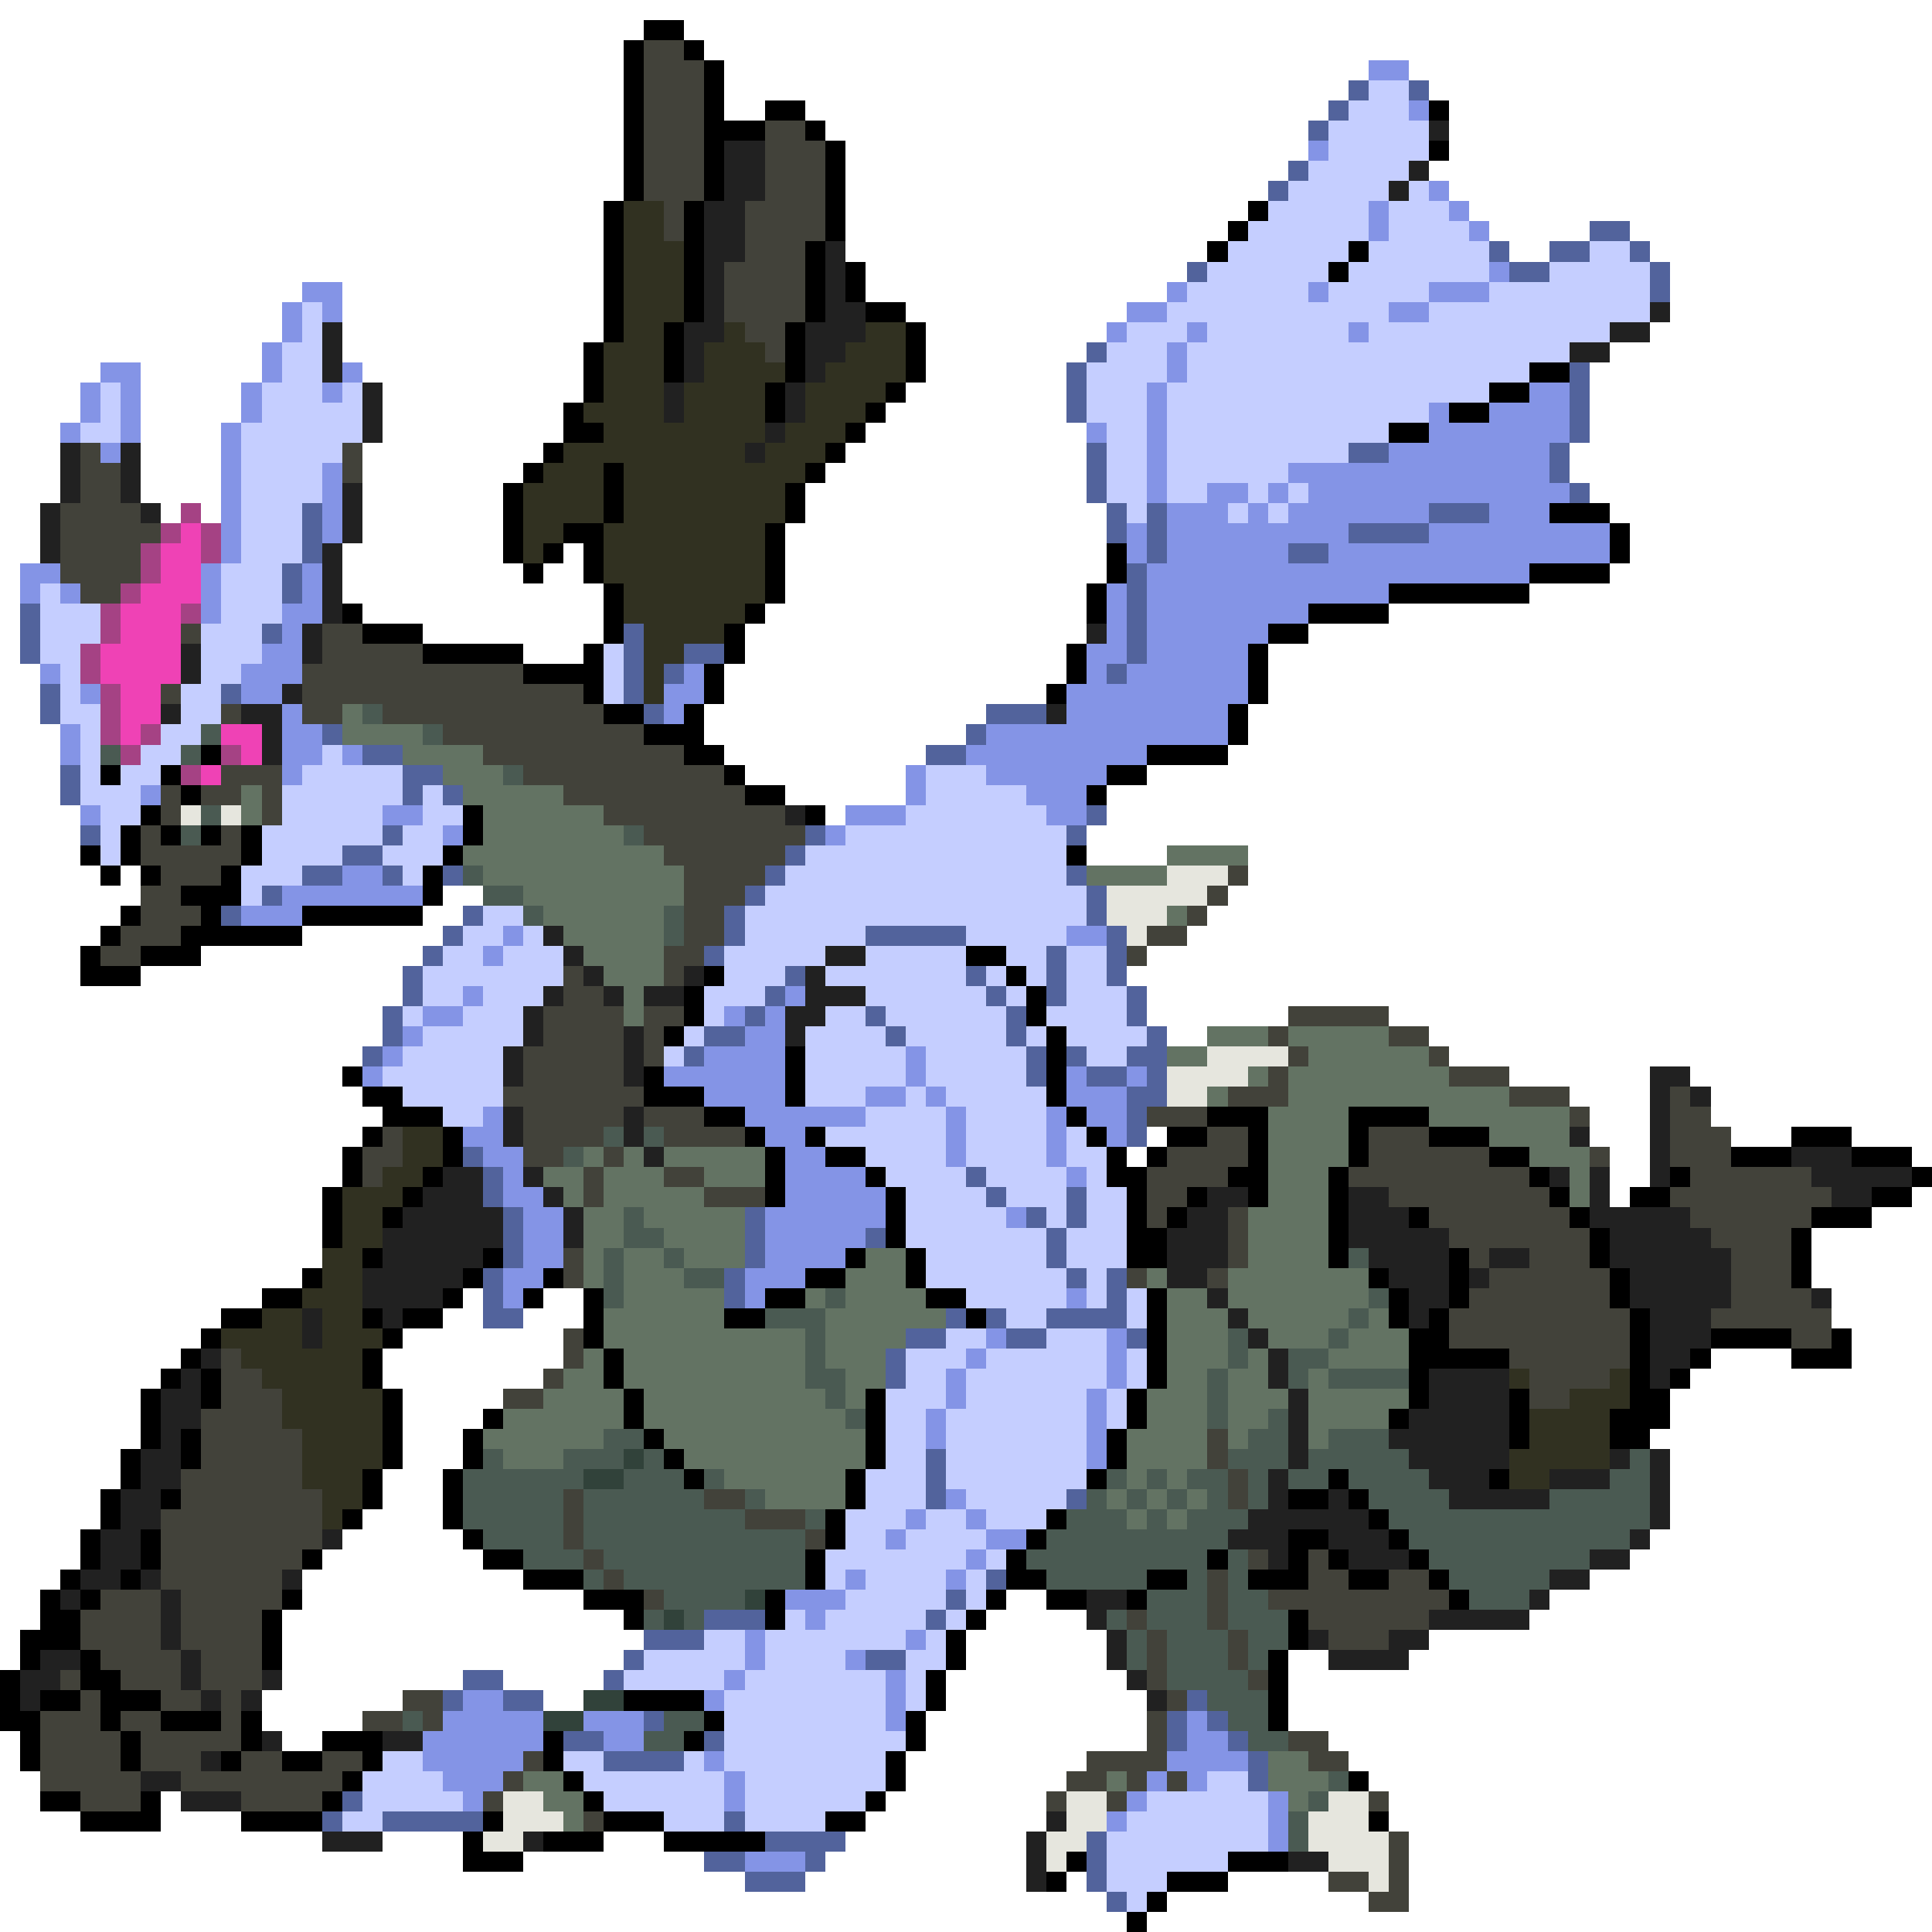 <svg xmlns="http://www.w3.org/2000/svg" viewBox="0 -0.5 96 96" shape-rendering="crispEdges">
<path stroke="#000000" d="M32 1h2M31 2h1M34 2h1M31 3h1M35 3h1M31 4h1M35 4h1M31 5h1M35 5h1M38 5h2M71 5h1M31 6h1M35 6h3M40 6h1M31 7h1M35 7h1M41 7h1M71 7h1M31 8h1M35 8h1M41 8h1M31 9h1M35 9h1M41 9h1M30 10h1M34 10h1M41 10h1M62 10h1M30 11h1M34 11h1M41 11h1M61 11h1M30 12h1M34 12h1M40 12h1M60 12h1M67 12h1M30 13h1M34 13h1M40 13h1M42 13h1M66 13h1M30 14h1M34 14h1M40 14h1M42 14h1M30 15h1M34 15h1M40 15h1M43 15h2M30 16h1M33 16h1M39 16h1M45 16h1M29 17h1M33 17h1M39 17h1M45 17h1M29 18h1M33 18h1M39 18h1M45 18h1M76 18h2M29 19h1M38 19h1M44 19h1M74 19h2M28 20h1M38 20h1M43 20h1M72 20h2M28 21h2M42 21h1M69 21h2M27 22h1M41 22h1M26 23h1M30 23h1M40 23h1M25 24h1M30 24h1M39 24h1M25 25h1M30 25h1M39 25h1M77 25h3M25 26h1M28 26h2M38 26h1M80 26h1M25 27h1M27 27h1M29 27h1M38 27h1M55 27h1M80 27h1M26 28h1M29 28h1M38 28h1M55 28h1M76 28h4M30 29h1M38 29h1M54 29h1M69 29h7M17 30h1M30 30h1M37 30h1M54 30h1M65 30h4M18 31h3M30 31h1M36 31h1M63 31h2M21 32h5M29 32h1M36 32h1M53 32h1M62 32h1M26 33h4M35 33h1M53 33h1M62 33h1M29 34h1M35 34h1M52 34h1M62 34h1M30 35h2M34 35h1M61 35h1M32 36h3M61 36h1M10 37h1M34 37h2M57 37h4M5 38h1M8 38h1M36 38h1M55 38h2M9 39h1M37 39h2M54 39h1M7 40h1M23 40h1M40 40h1M6 41h1M8 41h1M10 41h1M12 41h1M23 41h1M4 42h1M6 42h1M12 42h1M22 42h1M53 42h1M5 43h1M7 43h1M11 43h1M21 43h1M9 44h3M21 44h1M6 45h1M10 45h1M15 45h6M5 46h1M9 46h6M4 47h1M7 47h3M48 47h2M4 48h3M35 48h1M50 48h1M34 49h1M51 49h1M34 50h1M51 50h1M33 51h1M52 51h1M39 52h1M52 52h1M17 53h1M32 53h1M39 53h1M52 53h1M18 54h2M32 54h3M39 54h1M52 54h1M19 55h3M35 55h2M53 55h1M60 55h3M67 55h4M18 56h1M22 56h1M37 56h1M40 56h1M54 56h1M58 56h2M62 56h1M67 56h1M71 56h3M89 56h3M17 57h1M22 57h1M38 57h1M41 57h2M55 57h1M57 57h1M62 57h1M67 57h1M74 57h2M86 57h3M92 57h3M17 58h1M21 58h1M38 58h1M43 58h1M55 58h2M61 58h2M66 58h1M76 58h1M83 58h1M95 58h1M16 59h1M20 59h1M38 59h1M44 59h1M56 59h1M59 59h1M62 59h1M66 59h1M77 59h1M81 59h2M93 59h2M16 60h1M19 60h1M44 60h1M56 60h1M58 60h1M66 60h1M70 60h1M78 60h1M90 60h3M16 61h1M44 61h1M56 61h2M66 61h1M79 61h1M89 61h1M18 62h1M24 62h1M42 62h1M45 62h1M56 62h2M66 62h1M72 62h1M79 62h1M89 62h1M15 63h1M23 63h1M27 63h1M40 63h2M45 63h1M68 63h1M72 63h1M80 63h1M89 63h1M13 64h2M22 64h1M26 64h1M29 64h1M38 64h2M46 64h2M57 64h1M69 64h1M72 64h1M80 64h1M11 65h2M18 65h1M20 65h2M29 65h1M36 65h2M48 65h1M57 65h1M69 65h1M71 65h1M81 65h1M10 66h1M19 66h1M29 66h1M57 66h1M70 66h2M81 66h1M85 66h4M91 66h1M9 67h1M18 67h1M30 67h1M57 67h1M70 67h5M81 67h1M84 67h1M89 67h3M8 68h1M10 68h1M18 68h1M30 68h1M57 68h1M70 68h1M81 68h1M83 68h1M7 69h1M10 69h1M19 69h1M31 69h1M43 69h1M56 69h1M70 69h1M75 69h1M81 69h2M7 70h1M19 70h1M24 70h1M31 70h1M43 70h1M56 70h1M69 70h1M75 70h1M80 70h3M7 71h1M9 71h1M19 71h1M23 71h1M32 71h1M43 71h1M55 71h1M75 71h1M80 71h2M6 72h1M9 72h1M19 72h1M23 72h1M33 72h1M43 72h1M55 72h1M6 73h1M18 73h1M22 73h1M34 73h1M42 73h1M54 73h1M66 73h1M74 73h1M5 74h1M8 74h1M18 74h1M22 74h1M42 74h1M64 74h2M67 74h1M5 75h1M17 75h1M22 75h1M41 75h1M52 75h1M68 75h1M4 76h1M7 76h1M23 76h1M41 76h1M51 76h1M64 76h2M69 76h1M4 77h1M7 77h1M15 77h1M24 77h2M40 77h1M50 77h1M60 77h1M64 77h1M66 77h1M70 77h1M3 78h1M6 78h1M26 78h3M40 78h1M50 78h2M57 78h2M62 78h3M67 78h2M71 78h1M2 79h1M4 79h1M14 79h1M29 79h3M38 79h1M49 79h1M52 79h2M56 79h1M72 79h1M2 80h2M13 80h1M31 80h1M38 80h1M48 80h1M64 80h1M1 81h3M13 81h1M47 81h1M64 81h1M1 82h1M4 82h1M13 82h1M47 82h1M63 82h1M0 83h1M4 83h2M46 83h1M63 83h1M0 84h1M2 84h2M5 84h3M31 84h4M46 84h1M63 84h1M0 85h2M5 85h1M8 85h3M12 85h1M35 85h1M45 85h1M63 85h1M1 86h1M6 86h1M12 86h1M16 86h3M27 86h1M34 86h1M45 86h1M1 87h1M6 87h1M11 87h1M14 87h2M18 87h1M27 87h1M44 87h1M17 88h1M28 88h1M44 88h1M67 88h1M2 89h2M7 89h1M16 89h1M29 89h1M43 89h1M4 90h4M12 90h4M24 90h1M30 90h3M41 90h2M68 90h1M23 91h1M27 91h3M33 91h5M23 92h3M53 92h1M61 92h3M52 93h1M58 93h3M57 94h1M56 95h1" />
<path stroke="#42423a" d="M32 2h2M32 3h3M32 4h3M32 5h3M32 6h3M38 6h2M32 7h3M38 7h3M32 8h3M38 8h3M32 9h3M38 9h3M33 10h1M37 10h4M33 11h1M37 11h4M37 12h3M36 13h4M36 14h4M36 15h4M37 16h2M38 17h1M4 22h1M17 22h1M4 23h2M17 23h1M4 24h2M3 25h4M3 26h5M3 27h4M3 28h4M4 29h2M9 31h1M16 31h2M16 32h5M15 33h11M8 34h1M15 34h14M11 35h1M15 35h2M19 35h11M22 36h10M24 37h10M11 38h3M26 38h10M8 39h1M10 39h2M13 39h1M28 39h9M8 40h1M13 40h1M30 40h9M7 41h1M11 41h1M32 41h8M7 42h5M33 42h6M8 43h3M34 43h4M61 43h1M7 44h2M34 44h3M60 44h1M7 45h3M34 45h2M59 45h1M6 46h3M34 46h2M57 46h2M5 47h2M33 47h2M56 47h1M28 48h1M33 48h1M28 49h2M27 50h4M32 50h2M64 50h5M27 51h4M32 51h1M63 51h1M69 51h2M26 52h5M32 52h1M64 52h1M71 52h1M26 53h5M63 53h1M72 53h3M25 54h7M61 54h3M75 54h3M83 54h1M26 55h5M32 55h3M57 55h3M78 55h1M83 55h2M19 56h1M26 56h4M33 56h4M60 56h2M68 56h3M83 56h3M18 57h2M26 57h2M30 57h1M58 57h4M68 57h6M79 57h1M83 57h3M18 58h1M29 58h1M33 58h2M57 58h4M67 58h9M84 58h6M29 59h1M35 59h3M57 59h2M69 59h8M83 59h8M57 60h1M61 60h1M71 60h7M84 60h6M61 61h1M72 61h7M85 61h4M28 62h1M61 62h1M73 62h1M76 62h3M86 62h3M28 63h1M56 63h1M60 63h1M74 63h6M86 63h3M73 64h7M86 64h4M72 65h9M85 65h6M28 66h1M72 66h9M89 66h2M11 67h1M28 67h1M75 67h6M11 68h2M27 68h1M76 68h4M11 69h3M25 69h2M76 69h2M10 70h4M10 71h5M60 71h1M10 72h5M60 72h1M9 73h6M61 73h1M9 74h7M28 74h1M35 74h2M61 74h1M8 75h8M28 75h1M37 75h3M8 76h8M28 76h1M40 76h1M8 77h7M29 77h1M62 77h1M65 77h1M8 78h6M30 78h1M60 78h1M65 78h2M69 78h2M5 79h3M9 79h5M32 79h1M60 79h1M63 79h9M4 80h4M9 80h4M56 80h1M60 80h1M65 80h6M4 81h4M9 81h4M57 81h1M61 81h1M66 81h3M5 82h4M10 82h3M57 82h1M61 82h1M3 83h1M6 83h3M10 83h3M57 83h1M62 83h1M4 84h1M8 84h2M11 84h1M20 84h2M58 84h1M2 85h3M6 85h2M11 85h1M18 85h2M21 85h1M57 85h1M2 86h4M7 86h5M57 86h1M64 86h2M2 87h4M7 87h3M12 87h2M16 87h2M26 87h1M54 87h4M65 87h2M2 88h5M9 88h8M25 88h1M53 88h2M56 88h1M58 88h1M4 89h3M12 89h4M24 89h1M52 89h1M55 89h1M68 89h1M29 90h1M69 91h1M69 92h1M66 93h2M69 93h1M68 94h2" />
<path stroke="#8494e6" d="M68 3h2M70 5h1M65 7h1M71 9h1M68 10h1M72 10h1M68 11h1M73 11h1M74 13h1M15 14h2M58 14h1M65 14h1M71 14h3M14 15h1M16 15h1M56 15h2M69 15h2M14 16h1M55 16h1M59 16h1M67 16h1M13 17h1M58 17h1M5 18h2M13 18h1M17 18h1M58 18h1M4 19h1M6 19h1M12 19h1M16 19h1M57 19h1M76 19h2M4 20h1M6 20h1M12 20h1M57 20h1M71 20h1M74 20h4M3 21h1M6 21h1M11 21h1M54 21h1M57 21h1M71 21h7M5 22h1M11 22h1M57 22h1M69 22h8M11 23h1M16 23h1M57 23h1M64 23h13M11 24h1M16 24h1M57 24h1M60 24h2M63 24h1M65 24h13M11 25h1M16 25h1M58 25h3M62 25h1M64 25h7M74 25h3M11 26h1M16 26h1M56 26h1M58 26h9M71 26h9M11 27h1M56 27h1M58 27h6M66 27h14M1 28h2M10 28h1M15 28h1M57 28h19M1 29h1M3 29h1M10 29h1M15 29h1M55 29h1M57 29h12M10 30h1M14 30h2M55 30h1M57 30h8M14 31h1M55 31h1M57 31h6M13 32h2M54 32h2M57 32h5M2 33h1M12 33h3M34 33h1M54 33h1M56 33h6M4 34h1M12 34h2M33 34h2M53 34h9M14 35h1M33 35h1M53 35h8M3 36h1M14 36h2M49 36h12M3 37h1M14 37h2M17 37h1M48 37h9M14 38h1M45 38h1M49 38h6M7 39h1M45 39h1M51 39h3M4 40h1M19 40h2M42 40h3M52 40h2M22 41h1M41 41h1M17 43h2M14 44h7M12 45h3M25 46h1M53 46h2M24 47h1M23 49h1M39 49h1M21 50h2M36 50h1M38 50h1M20 51h1M37 51h2M19 52h1M35 52h4M45 52h1M18 53h1M33 53h6M45 53h1M53 53h1M56 53h1M35 54h4M43 54h2M46 54h1M53 54h3M24 55h1M37 55h6M47 55h1M52 55h1M54 55h2M23 56h2M38 56h2M47 56h1M52 56h1M55 56h1M24 57h2M39 57h2M47 57h1M52 57h1M25 58h1M39 58h4M53 58h1M25 59h2M39 59h5M26 60h2M38 60h6M50 60h1M26 61h2M38 61h5M26 62h2M38 62h4M25 63h2M37 63h3M25 64h1M37 64h1M53 64h1M49 66h1M55 66h1M48 67h1M55 67h1M47 68h1M55 68h1M47 69h1M54 69h1M46 70h1M54 70h1M46 71h1M54 71h1M54 72h1M47 74h1M45 75h1M48 75h1M44 76h1M49 76h2M48 77h1M42 78h1M47 78h1M39 79h3M40 80h1M37 81h1M45 81h1M37 82h1M42 82h1M36 83h1M44 83h1M23 84h2M35 84h1M44 84h1M22 85h5M29 85h3M44 85h1M59 85h1M21 86h6M30 86h2M59 86h2M21 87h5M35 87h1M58 87h4M22 88h3M36 88h1M57 88h1M59 88h1M23 89h1M36 89h1M56 89h1M63 89h1M55 90h1M63 90h1M63 91h1M37 92h3" />
<path stroke="#52639c" d="M67 4h1M70 4h1M66 5h1M65 6h1M64 8h1M63 9h1M79 11h2M74 12h1M77 12h2M81 12h1M59 13h1M75 13h2M82 13h1M82 14h1M54 17h1M53 18h1M78 18h1M53 19h1M78 19h1M53 20h1M78 20h1M78 21h1M54 22h1M67 22h2M77 22h1M54 23h1M77 23h1M54 24h1M78 24h1M15 25h1M55 25h1M57 25h1M71 25h3M15 26h1M55 26h1M57 26h1M67 26h4M15 27h1M57 27h1M64 27h2M14 28h1M56 28h1M14 29h1M56 29h1M1 30h1M56 30h1M1 31h1M13 31h1M31 31h1M56 31h1M1 32h1M31 32h1M34 32h2M56 32h1M31 33h1M33 33h1M55 33h1M2 34h1M11 34h1M31 34h1M2 35h1M32 35h1M49 35h3M16 36h1M48 36h1M18 37h2M46 37h2M3 38h1M20 38h2M3 39h1M20 39h1M22 39h1M54 40h1M4 41h1M19 41h1M40 41h1M53 41h1M17 42h2M39 42h1M15 43h2M19 43h1M22 43h1M38 43h1M53 43h1M13 44h1M37 44h1M54 44h1M11 45h1M23 45h1M36 45h1M54 45h1M22 46h1M36 46h1M43 46h5M55 46h1M21 47h1M35 47h1M52 47h1M55 47h1M20 48h1M39 48h1M48 48h1M52 48h1M55 48h1M20 49h1M38 49h1M49 49h1M52 49h1M56 49h1M19 50h1M37 50h1M43 50h1M50 50h1M56 50h1M19 51h1M35 51h2M44 51h1M50 51h1M57 51h1M18 52h1M34 52h1M51 52h1M53 52h1M56 52h2M51 53h1M54 53h2M57 53h1M56 54h2M56 55h1M56 56h1M23 57h1M24 58h1M48 58h1M24 59h1M49 59h1M53 59h1M25 60h1M37 60h1M51 60h1M53 60h1M25 61h1M37 61h1M43 61h1M52 61h1M25 62h1M37 62h1M52 62h1M24 63h1M36 63h1M53 63h1M55 63h1M24 64h1M36 64h1M55 64h1M24 65h2M47 65h1M49 65h1M52 65h4M45 66h2M50 66h2M56 66h1M44 67h1M44 68h1M46 72h1M46 73h1M46 74h1M53 74h1M49 78h1M47 79h1M35 80h3M46 80h1M32 81h3M31 82h1M43 82h2M23 83h2M30 83h1M22 84h1M25 84h2M59 84h1M32 85h1M58 85h1M60 85h1M28 86h2M35 86h1M58 86h1M61 86h1M30 87h4M62 87h1M62 88h1M17 89h1M16 90h1M19 90h5M36 90h1M38 91h4M54 91h1M35 92h2M40 92h1M54 92h1M37 93h3M54 93h1M55 94h1" />
<path stroke="#c5ceff" d="M68 4h2M67 5h3M66 6h5M66 7h5M65 8h5M64 9h5M70 9h1M63 10h5M69 10h3M62 11h6M69 11h4M61 12h6M68 12h6M79 12h2M60 13h6M67 13h7M77 13h5M59 14h6M66 14h5M74 14h8M15 15h1M58 15h11M71 15h11M15 16h1M56 16h3M60 16h7M68 16h12M14 17h2M55 17h3M59 17h19M14 18h2M54 18h4M59 18h17M5 19h1M13 19h3M17 19h1M54 19h3M58 19h16M5 20h1M13 20h5M54 20h3M58 20h13M4 21h2M12 21h6M55 21h2M58 21h11M12 22h5M55 22h2M58 22h9M12 23h4M55 23h2M58 23h6M12 24h4M55 24h2M58 24h2M62 24h1M64 24h1M12 25h3M56 25h1M61 25h1M63 25h1M12 26h3M12 27h3M11 28h3M2 29h1M11 29h3M2 30h3M11 30h3M2 31h3M10 31h3M2 32h2M10 32h3M30 32h1M3 33h1M10 33h2M30 33h1M3 34h1M9 34h2M30 34h1M3 35h2M9 35h2M4 36h1M8 36h2M4 37h1M7 37h2M16 37h1M4 38h1M6 38h2M15 38h5M46 38h3M4 39h3M14 39h6M21 39h1M46 39h5M5 40h2M14 40h5M21 40h2M45 40h7M5 41h1M13 41h6M20 41h2M42 41h11M5 42h1M13 42h4M19 42h3M40 42h13M12 43h3M20 43h1M39 43h14M12 44h1M38 44h16M24 45h2M37 45h17M23 46h2M26 46h1M37 46h6M48 46h5M22 47h2M25 47h3M36 47h5M43 47h5M50 47h2M53 47h2M21 48h7M36 48h3M41 48h7M49 48h1M51 48h1M53 48h2M21 49h2M24 49h3M35 49h3M43 49h6M50 49h1M53 49h3M20 50h1M23 50h3M35 50h1M41 50h2M44 50h6M52 50h4M21 51h5M34 51h1M40 51h4M45 51h5M51 51h1M53 51h4M20 52h5M33 52h1M40 52h5M46 52h5M54 52h2M19 53h6M40 53h5M46 53h5M20 54h5M40 54h3M45 54h1M47 54h5M22 55h2M43 55h4M48 55h4M41 56h6M48 56h4M53 56h1M43 57h4M48 57h4M53 57h2M44 58h4M49 58h4M54 58h1M45 59h4M50 59h3M54 59h2M45 60h5M52 60h1M54 60h2M45 61h7M53 61h3M46 62h6M53 62h3M46 63h7M54 63h1M48 64h5M54 64h1M56 64h1M50 65h2M56 65h1M47 66h2M52 66h3M45 67h3M49 67h6M56 67h1M45 68h2M48 68h7M56 68h1M44 69h3M48 69h6M55 69h1M44 70h2M47 70h7M55 70h1M44 71h2M47 71h7M44 72h2M47 72h7M43 73h3M47 73h7M43 74h3M48 74h5M42 75h3M46 75h2M49 75h3M42 76h2M45 76h4M41 77h7M49 77h1M41 78h1M43 78h4M48 78h1M42 79h5M48 79h1M39 80h1M41 80h5M47 80h1M35 81h2M38 81h7M46 81h1M32 82h5M38 82h4M45 82h2M31 83h5M37 83h7M45 83h1M36 84h8M45 84h1M36 85h8M36 86h9M19 87h2M28 87h2M34 87h1M36 87h8M18 88h4M29 88h7M37 88h7M60 88h2M18 89h5M30 89h6M37 89h6M57 89h6M17 90h2M33 90h3M37 90h4M56 90h7M55 91h8M55 92h6M55 93h3M56 94h1" />
<path stroke="#212121" d="M71 6h1M36 7h2M36 8h2M70 8h1M36 9h2M69 9h1M35 10h2M35 11h2M35 12h2M41 12h1M35 13h1M41 13h1M35 14h1M41 14h1M35 15h1M41 15h2M82 15h1M16 16h1M34 16h2M40 16h3M80 16h2M16 17h1M34 17h1M40 17h2M78 17h2M16 18h1M34 18h1M40 18h1M18 19h1M33 19h1M39 19h1M18 20h1M33 20h1M39 20h1M18 21h1M38 21h1M3 22h1M6 22h1M37 22h1M3 23h1M6 23h1M3 24h1M6 24h1M17 24h1M2 25h1M7 25h1M17 25h1M2 26h1M17 26h1M2 27h1M16 27h1M16 28h1M16 29h1M16 30h1M15 31h1M54 31h1M9 32h1M15 32h1M9 33h1M14 34h1M8 35h1M12 35h2M52 35h1M13 36h1M13 37h1M39 40h1M27 46h1M28 47h1M41 47h2M29 48h1M34 48h1M40 48h1M27 49h1M30 49h1M32 49h2M40 49h3M26 50h1M39 50h2M26 51h1M31 51h1M39 51h1M25 52h1M31 52h1M25 53h1M31 53h1M82 53h2M82 54h1M84 54h1M25 55h1M31 55h1M82 55h1M25 56h1M31 56h1M78 56h1M82 56h1M32 57h1M82 57h1M89 57h3M22 58h2M26 58h1M77 58h1M79 58h1M82 58h1M90 58h5M21 59h3M27 59h1M60 59h2M67 59h2M79 59h1M91 59h2M20 60h5M28 60h1M59 60h2M67 60h3M79 60h5M19 61h6M28 61h1M58 61h3M67 61h5M80 61h5M19 62h5M58 62h3M68 62h4M74 62h2M80 62h6M18 63h5M58 63h2M69 63h3M73 63h1M81 63h5M18 64h4M60 64h1M70 64h2M81 64h5M90 64h1M15 65h1M19 65h1M61 65h1M70 65h1M82 65h3M15 66h1M62 66h1M82 66h3M10 67h1M63 67h1M82 67h2M9 68h1M63 68h1M71 68h4M82 68h1M8 69h2M64 69h1M71 69h4M8 70h2M64 70h1M70 70h5M8 71h1M64 71h1M69 71h6M7 72h2M64 72h1M70 72h5M80 72h1M82 72h1M7 73h2M63 73h1M71 73h3M77 73h3M82 73h1M6 74h2M63 74h1M66 74h1M72 74h5M82 74h1M6 75h2M62 75h6M82 75h1M5 76h2M16 76h1M61 76h3M66 76h3M81 76h1M5 77h2M63 77h1M67 77h3M79 77h2M4 78h2M7 78h1M14 78h1M77 78h2M3 79h1M8 79h1M54 79h2M76 79h1M8 80h1M54 80h1M71 80h5M8 81h1M55 81h1M65 81h1M69 81h2M2 82h2M9 82h1M55 82h1M66 82h4M1 83h2M9 83h1M13 83h1M56 83h1M1 84h1M10 84h1M12 84h1M57 84h1M13 86h1M19 86h2M10 87h1M7 88h2M9 89h3M52 90h1M16 91h3M26 91h1M51 91h1M51 92h1M64 92h2M51 93h1" />
<path stroke="#313121" d="M31 10h2M31 11h2M31 12h3M31 13h3M31 14h3M31 15h3M31 16h2M36 16h1M43 16h2M30 17h3M35 17h3M42 17h3M30 18h3M35 18h4M41 18h4M30 19h3M34 19h4M40 19h4M29 20h4M34 20h4M40 20h3M30 21h8M39 21h3M28 22h9M38 22h3M27 23h3M31 23h9M26 24h4M31 24h8M26 25h4M31 25h8M26 26h2M30 26h8M26 27h1M30 27h8M30 28h8M31 29h7M31 30h6M32 31h4M32 32h2M32 33h1M32 34h1M20 56h2M20 57h2M19 58h2M17 59h3M17 60h2M17 61h2M16 62h2M16 63h2M15 64h3M13 65h2M16 65h2M11 66h4M16 66h3M12 67h6M13 68h5M75 68h1M80 68h1M14 69h5M78 69h3M14 70h5M76 70h4M15 71h4M76 71h4M15 72h4M75 72h5M15 73h3M75 73h2M16 74h2M16 75h1" />
<path stroke="#a54284" d="M9 25h1M8 26h1M10 26h1M7 27h1M10 27h1M7 28h1M6 29h1M5 30h1M9 30h1M5 31h1M4 32h1M4 33h1M5 34h1M5 35h1M5 36h1M7 36h1M6 37h1M11 37h1M9 38h1" />
<path stroke="#ef42b5" d="M9 26h1M8 27h2M8 28h2M7 29h3M6 30h3M6 31h3M5 32h4M5 33h4M6 34h2M6 35h2M6 36h1M11 36h2M12 37h1M10 38h1" />
<path stroke="#637363" d="M17 35h1M17 36h4M20 37h4M22 38h3M12 39h1M23 39h5M12 40h1M24 40h6M24 41h7M23 42h10M58 42h4M24 43h10M54 43h4M26 44h8M27 45h6M58 45h1M28 46h5M29 47h4M30 48h3M31 49h1M31 50h1M60 51h3M64 51h5M58 52h2M65 52h6M62 53h1M64 53h8M60 54h1M64 54h11M63 55h4M71 55h7M63 56h4M74 56h4M29 57h1M31 57h1M33 57h5M63 57h4M76 57h3M27 58h2M30 58h3M35 58h3M63 58h3M78 58h1M28 59h1M30 59h5M63 59h3M78 59h1M29 60h2M32 60h5M62 60h4M29 61h2M33 61h4M62 61h4M29 62h1M31 62h2M34 62h3M43 62h2M62 62h4M29 63h1M31 63h3M42 63h3M57 63h1M61 63h7M31 64h5M40 64h1M42 64h4M58 64h2M61 64h7M30 65h6M41 65h6M58 65h3M62 65h5M68 65h1M30 66h10M41 66h4M58 66h3M63 66h3M67 66h3M29 67h1M31 67h9M41 67h3M58 67h3M62 67h1M66 67h4M28 68h2M31 68h9M42 68h2M58 68h2M61 68h2M65 68h1M27 69h4M32 69h9M42 69h1M57 69h3M61 69h3M65 69h5M25 70h6M32 70h10M57 70h3M61 70h2M65 70h4M24 71h6M33 71h10M56 71h4M61 71h1M65 71h1M25 72h3M34 72h9M56 72h4M36 73h6M56 73h1M58 73h1M38 74h4M55 74h1M57 74h1M59 74h1M56 75h1M58 75h1M63 87h2M26 88h2M55 88h1M63 88h3M27 89h2M64 89h1M28 90h1" />
<path stroke="#4a5a52" d="M18 35h1M10 36h1M21 36h1M5 37h1M9 37h1M25 38h1M10 40h1M9 41h1M31 41h1M23 43h1M24 44h2M26 45h1M33 45h1M33 46h1M30 56h1M32 56h1M28 57h1M31 60h1M31 61h2M30 62h1M33 62h1M67 62h1M30 63h1M34 63h2M30 64h1M41 64h1M68 64h1M38 65h3M67 65h1M40 66h1M61 66h1M66 66h1M40 67h1M61 67h1M64 67h2M40 68h2M60 68h1M64 68h1M66 68h4M41 69h1M60 69h1M42 70h1M60 70h1M63 70h1M30 71h2M62 71h2M66 71h3M24 72h1M28 72h3M32 72h1M61 72h3M65 72h5M81 72h1M23 73h6M31 73h3M35 73h1M55 73h1M57 73h1M59 73h2M62 73h1M64 73h2M67 73h4M80 73h2M23 74h5M29 74h6M37 74h1M54 74h1M56 74h1M58 74h1M60 74h1M62 74h1M68 74h4M77 74h5M23 75h5M29 75h8M40 75h1M53 75h3M57 75h1M59 75h3M69 75h13M24 76h4M29 76h11M52 76h9M70 76h11M26 77h3M30 77h10M51 77h9M61 77h1M71 77h8M29 78h1M31 78h9M52 78h5M59 78h1M61 78h1M72 78h5M33 79h4M57 79h3M61 79h2M73 79h3M32 80h1M34 80h1M55 80h1M57 80h3M61 80h3M56 81h1M58 81h3M62 81h2M56 82h1M58 82h3M62 82h1M58 83h4M60 84h3M20 85h1M33 85h2M61 85h2M32 86h2M62 86h2M66 88h1M65 89h1M64 90h1M64 91h1" />
<path stroke="#e6e6de" d="M9 40h1M11 40h1M58 43h3M55 44h5M55 45h3M56 46h1M60 52h4M58 53h4M58 54h2M25 89h2M53 89h2M66 89h2M25 90h3M53 90h2M65 90h3M24 91h2M52 91h2M65 91h4M52 92h1M66 92h3M68 93h1" />
<path stroke="#31423a" d="M31 72h1M29 73h2M37 79h1M33 80h1M29 84h2M27 85h2" />
</svg>
